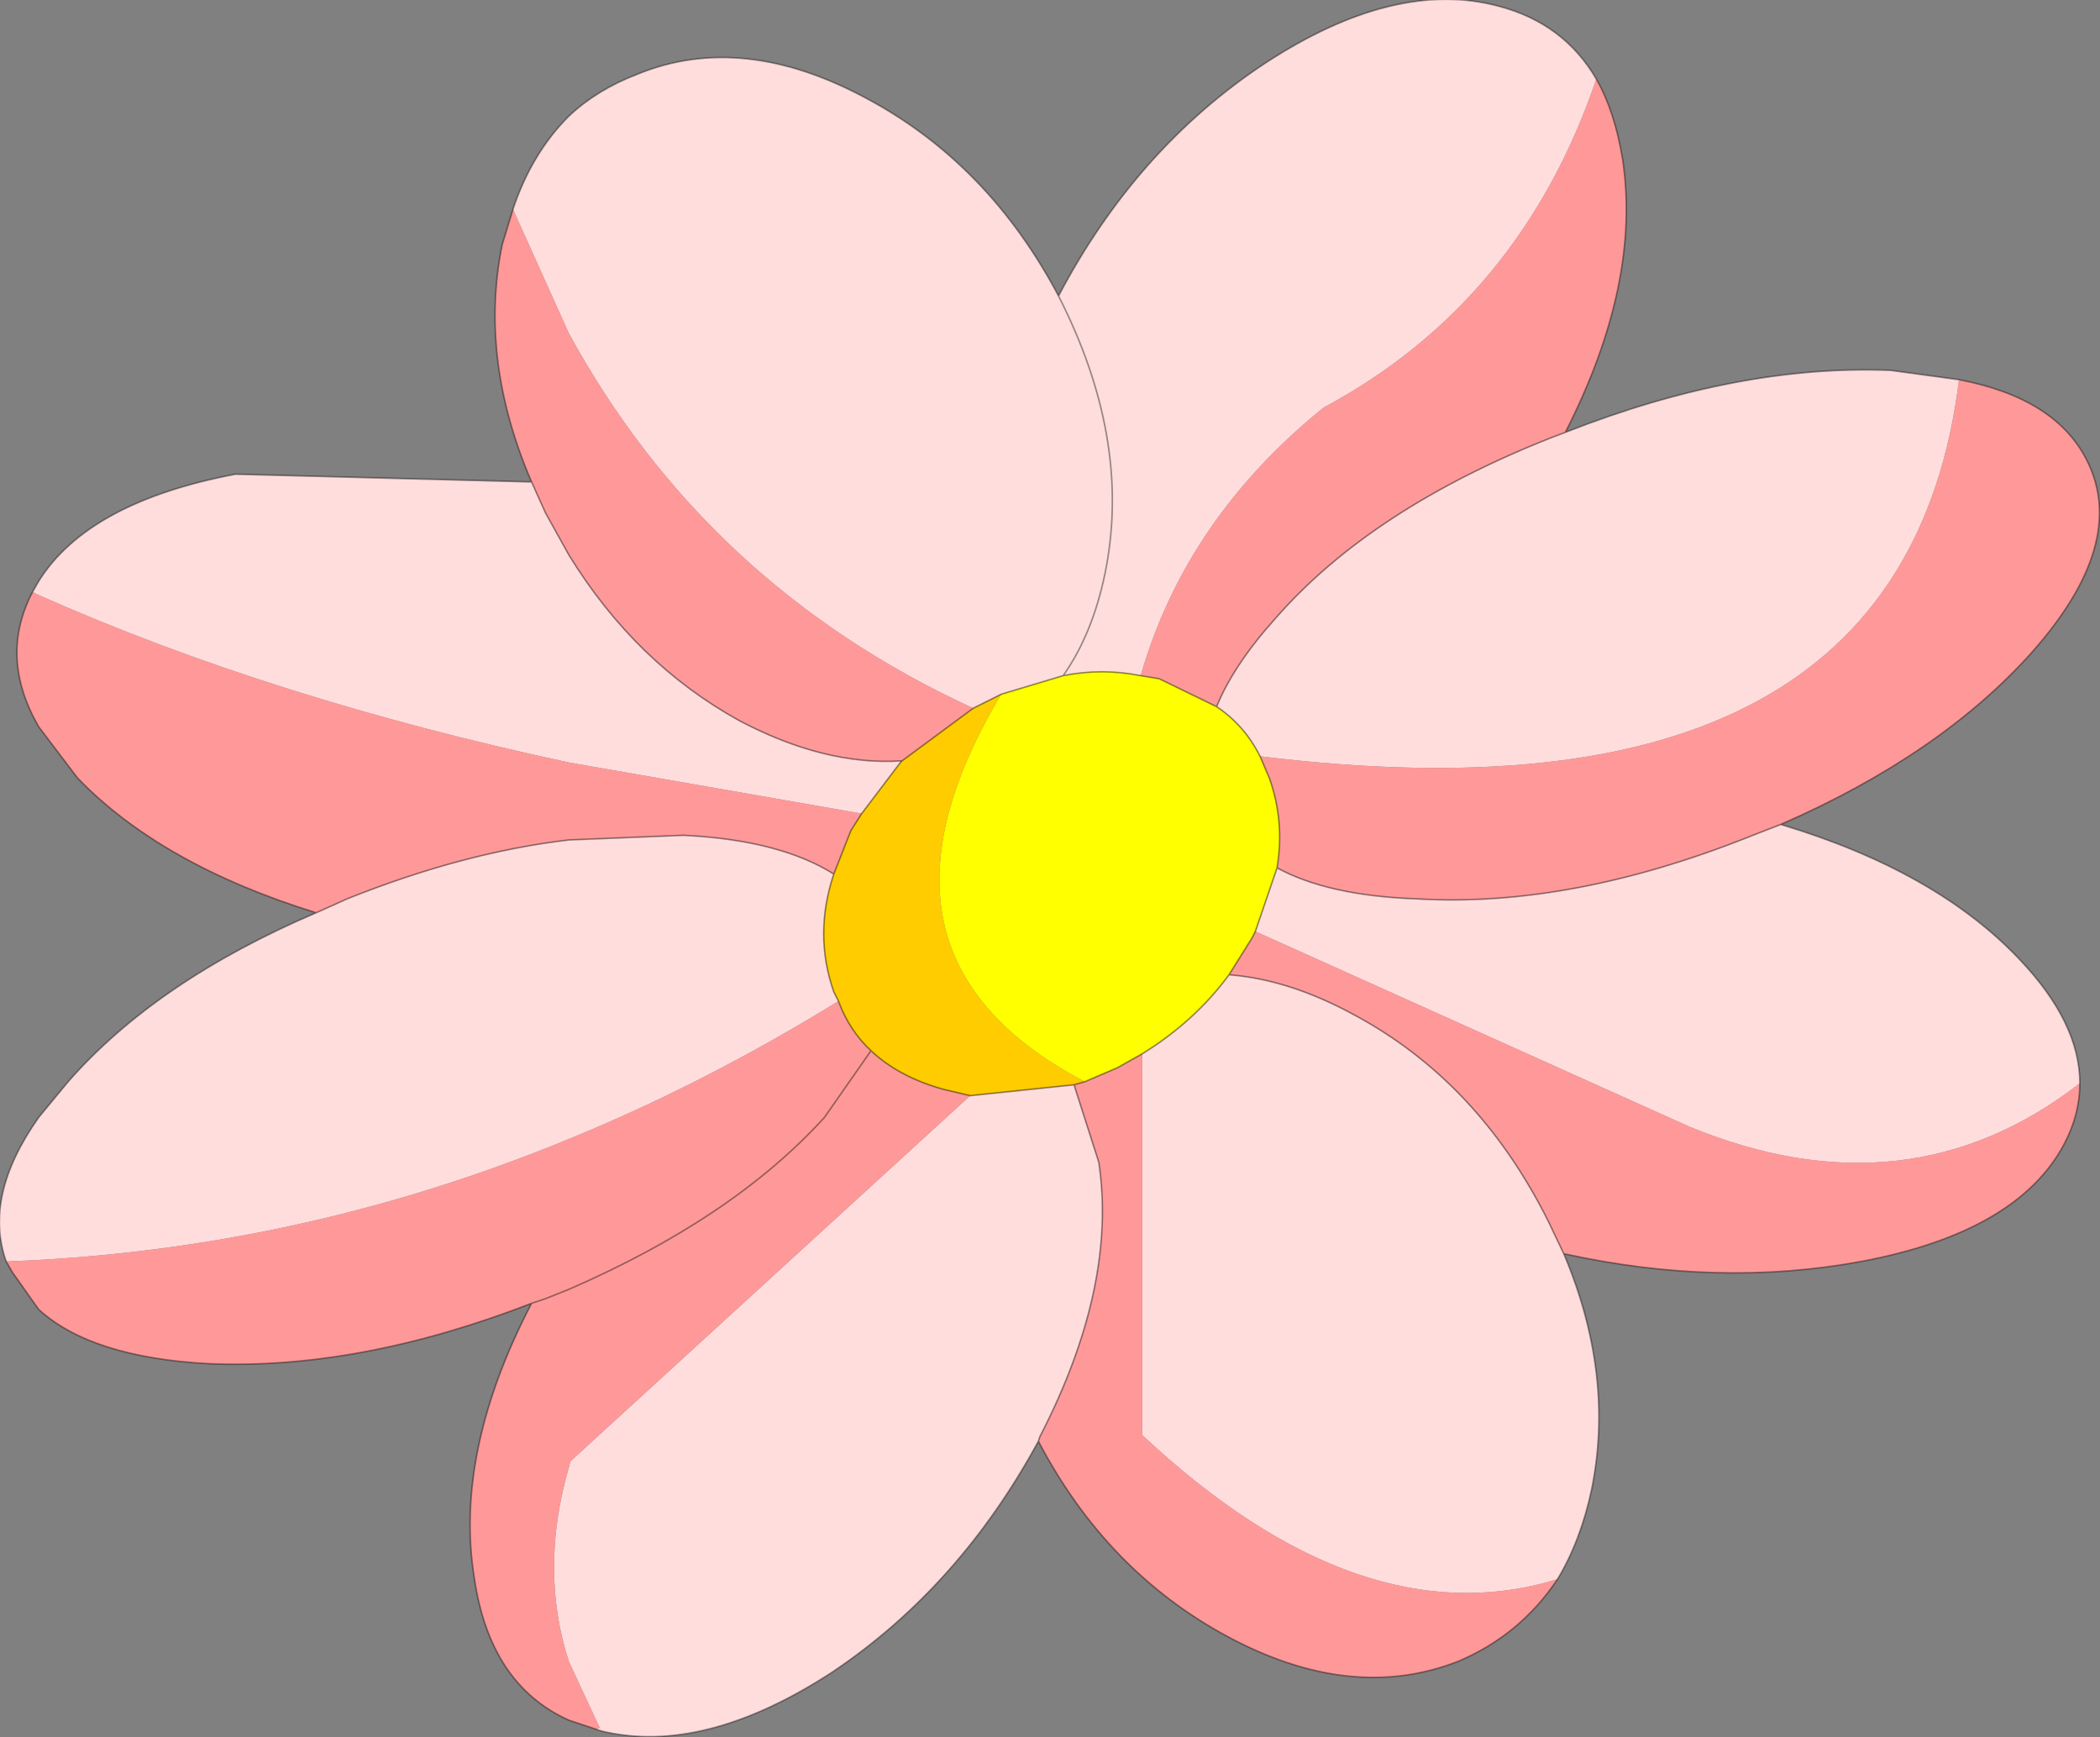 <?xml version="1.0" encoding="UTF-8" standalone="no"?>
<svg xmlns:xlink="http://www.w3.org/1999/xlink" height="56.05px" width="67.75px" xmlns="http://www.w3.org/2000/svg">
  <rect width="100%" height="100%" fill="#808080" stroke="none"/>
  <g transform="matrix(1.0, 0.0, 0.0, 1.0, 33.85, 28.0)">
    <path d="M16.65 -14.05 Q22.25 -16.25 27.15 -16.05 L29.35 -15.75 Q27.55 -1.05 6.8 -3.6 6.3 -4.6 5.4 -5.2 5.95 -6.55 7.3 -8.05 10.4 -11.6 16.25 -13.9 L16.65 -14.05 M23.6 -1.4 Q28.6 0.1 31.3 2.95 33.25 5.0 33.25 6.95 27.7 11.25 20.65 8.35 L6.65 2.05 7.35 0.0 Q9.0 0.9 11.85 1.0 16.85 1.3 22.7 -1.05 L23.6 -1.4 M16.6 12.45 Q18.25 16.35 17.5 20.05 17.15 21.7 16.4 22.95 10.05 24.9 3.0 18.3 L3.0 6.0 Q4.7 4.95 5.8 3.45 7.75 3.6 9.85 4.75 13.85 6.9 16.1 11.4 L16.6 12.45 M-0.35 18.5 Q-2.9 23.2 -7.0 25.95 -11.15 28.65 -14.45 27.85 L-14.5 27.75 -15.5 25.6 Q-16.45 22.65 -15.5 19.35 L-15.45 19.15 -2.55 7.35 0.8 7.0 1.6 9.5 Q2.2 13.5 -0.3 18.35 L-0.35 18.5 M-33.65 12.7 Q-34.4 10.6 -32.6 8.05 L-31.65 6.9 Q-28.8 3.65 -23.65 1.45 L-22.65 1.0 Q-18.9 -0.5 -15.5 -0.9 L-11.8 -1.05 Q-8.7 -0.9 -6.95 0.2 -7.6 2.15 -6.95 4.0 L-6.8 4.3 Q-11.1 6.95 -15.5 8.75 -23.75 12.15 -32.6 12.65 L-33.65 12.7 M-32.8 -8.9 L-32.6 -9.25 Q-31.0 -11.8 -26.25 -12.7 L-16.7 -12.45 -16.25 -11.45 -15.5 -10.1 Q-13.35 -6.6 -10.0 -4.75 -7.25 -3.3 -4.8 -3.45 L-4.8 -3.4 -6.05 -1.75 -15.5 -3.4 Q-25.05 -5.45 -32.6 -8.8 L-32.8 -8.9 M-17.3 -21.25 Q-16.7 -23.05 -15.5 -24.25 -14.6 -25.1 -13.3 -25.6 -9.9 -27.0 -5.85 -24.8 -1.95 -22.7 0.3 -18.45 2.8 -23.2 6.95 -25.95 11.15 -28.7 14.5 -27.8 16.6 -27.25 17.65 -25.45 15.2 -18.25 8.85 -14.85 4.4 -11.25 2.95 -6.2 1.7 -6.45 0.45 -6.2 1.4 -7.55 1.8 -9.5 2.65 -13.65 0.45 -18.15 L0.3 -18.45 0.45 -18.15 Q2.65 -13.65 1.8 -9.5 1.4 -7.55 0.45 -6.2 L-1.55 -5.6 -2.05 -5.35 -2.45 -5.15 Q-11.05 -9.1 -15.5 -17.25 L-17.3 -21.25" fill="#ffdddd" fill-rule="evenodd" stroke="none"/>
    <path d="M29.35 -15.75 Q32.5 -15.15 33.5 -13.1 34.8 -10.45 31.7 -6.95 28.75 -3.65 23.6 -1.4 L22.7 -1.05 Q16.85 1.3 11.85 1.0 9.0 0.9 7.35 0.0 7.6 -1.5 7.1 -2.9 L6.8 -3.6 Q27.55 -1.05 29.35 -15.75 M33.25 6.95 Q33.25 7.95 32.75 8.9 31.25 11.75 26.2 12.7 21.6 13.55 16.6 12.45 L16.1 11.4 Q13.85 6.9 9.85 4.75 7.75 3.6 5.8 3.45 L6.55 2.25 6.65 2.05 20.65 8.35 Q27.7 11.25 33.25 6.95 M16.4 22.95 Q15.2 24.75 13.2 25.6 9.75 26.95 5.75 24.8 1.85 22.7 -0.35 18.5 L-0.3 18.35 Q2.2 13.5 1.6 9.5 L0.8 7.0 1.15 6.9 2.2 6.45 3.0 6.0 3.0 18.3 Q10.05 24.9 16.4 22.95 M-14.6 27.8 L-15.5 27.5 Q-18.05 26.35 -18.55 22.9 -19.2 18.85 -16.7 14.05 -22.25 16.2 -27.1 16.0 -30.9 15.8 -32.6 14.25 L-33.45 13.05 -33.65 12.7 -32.6 12.65 Q-23.75 12.15 -15.5 8.75 -11.1 6.95 -6.8 4.3 -6.45 5.25 -5.75 5.9 L-7.25 8.05 Q-10.2 11.3 -15.5 13.6 L-16.25 13.9 -16.7 14.05 -16.25 13.9 -15.5 13.6 Q-10.2 11.3 -7.25 8.05 L-5.75 5.9 Q-4.85 6.75 -3.4 7.15 L-2.55 7.35 -15.45 19.15 -15.5 19.35 Q-16.45 22.65 -15.5 25.6 L-14.5 27.75 -14.6 27.8 M-23.65 1.45 Q-28.65 -0.1 -31.35 -2.9 L-32.6 -4.55 Q-33.9 -6.8 -32.8 -8.9 L-32.6 -8.8 Q-25.05 -5.45 -15.5 -3.4 L-6.05 -1.75 -6.4 -1.2 -6.95 0.2 Q-8.7 -0.9 -11.8 -1.05 L-15.5 -0.9 Q-18.9 -0.5 -22.65 1.0 L-23.65 1.45 M-16.7 -12.45 Q-18.4 -16.4 -17.65 -20.1 L-17.3 -21.25 -15.5 -17.25 Q-11.05 -9.1 -2.45 -5.15 L-4.75 -3.45 -4.8 -3.45 Q-7.25 -3.3 -10.0 -4.75 -13.35 -6.6 -15.5 -10.1 L-16.25 -11.45 -16.7 -12.45 M17.65 -25.45 Q18.25 -24.4 18.5 -22.85 19.1 -18.85 16.65 -14.05 L16.25 -13.9 Q10.4 -11.6 7.3 -8.05 5.95 -6.55 5.4 -5.2 L3.55 -6.1 2.95 -6.2 Q4.4 -11.25 8.85 -14.85 15.2 -18.25 17.65 -25.45" fill="#ff9999" fill-rule="evenodd" stroke="none"/>
    <path d="M5.4 -5.2 Q6.3 -4.6 6.8 -3.6 L7.1 -2.9 Q7.6 -1.5 7.35 0.0 L6.65 2.05 6.55 2.25 5.8 3.45 Q4.7 4.95 3.0 6.0 L2.2 6.45 1.15 6.9 Q-6.6 2.85 -1.55 -5.6 L0.45 -6.2 Q1.7 -6.45 2.95 -6.2 L3.55 -6.1 5.4 -5.2" fill="#ffff00" fill-rule="evenodd" stroke="none"/>
    <path d="M-6.05 -1.75 L-4.8 -3.4 -4.75 -3.45 -2.45 -5.15 -2.05 -5.35 -1.55 -5.6 Q-6.6 2.85 1.15 6.9 L0.8 7.0 -2.55 7.35 -3.4 7.15 Q-4.85 6.75 -5.75 5.9 -6.45 5.25 -6.8 4.3 L-6.95 4.0 Q-7.6 2.15 -6.95 0.2 L-6.4 -1.2 -6.05 -1.75" fill="#ffcc00" fill-rule="evenodd" stroke="none"/>
    <path d="M-14.45 27.85 L-14.6 27.8 -14.5 27.75 -14.45 27.85" fill="#ffead5" fill-rule="evenodd" stroke="none"/>
    <path d="M16.65 -14.05 Q22.25 -16.25 27.15 -16.05 L29.35 -15.75 Q32.5 -15.15 33.5 -13.1 34.8 -10.45 31.7 -6.95 28.75 -3.65 23.6 -1.4 28.6 0.1 31.3 2.95 33.25 5.0 33.25 6.95 33.25 7.95 32.75 8.9 31.25 11.75 26.2 12.7 21.6 13.55 16.6 12.45 18.25 16.35 17.5 20.05 17.15 21.7 16.4 22.95 15.2 24.75 13.2 25.6 9.75 26.95 5.75 24.8 1.85 22.7 -0.35 18.5 -2.9 23.2 -7.0 25.95 -11.15 28.65 -14.45 27.85 L-14.6 27.8 -15.5 27.5 Q-18.05 26.35 -18.55 22.9 -19.2 18.85 -16.7 14.05 -22.25 16.2 -27.1 16.0 -30.9 15.8 -32.6 14.25 L-33.45 13.05 -33.65 12.7 Q-34.4 10.6 -32.6 8.05 L-31.65 6.9 Q-28.8 3.65 -23.65 1.45 -28.65 -0.1 -31.35 -2.9 L-32.6 -4.55 Q-33.9 -6.8 -32.8 -8.9 L-32.6 -9.25 Q-31.0 -11.8 -26.25 -12.7 L-16.7 -12.45 Q-18.4 -16.4 -17.65 -20.1 L-17.3 -21.25 Q-16.7 -23.05 -15.5 -24.25 -14.6 -25.1 -13.3 -25.6 -9.9 -27.0 -5.85 -24.8 -1.95 -22.7 0.3 -18.45 2.8 -23.2 6.95 -25.95 11.15 -28.7 14.5 -27.8 16.6 -27.25 17.65 -25.45 18.25 -24.4 18.5 -22.85 19.1 -18.85 16.65 -14.05 L16.25 -13.9 Q10.4 -11.6 7.3 -8.05 5.95 -6.55 5.4 -5.2 6.3 -4.6 6.8 -3.6 L7.1 -2.9 Q7.6 -1.5 7.35 0.0 L6.65 2.05 6.55 2.25 5.8 3.45 Q7.75 3.6 9.85 4.75 13.85 6.9 16.1 11.4 L16.6 12.45 M23.6 -1.4 L22.7 -1.05 Q16.85 1.3 11.85 1.0 9.0 0.9 7.35 0.0 M-6.05 -1.75 L-4.8 -3.4 -4.8 -3.45 Q-7.25 -3.3 -10.0 -4.75 -13.35 -6.6 -15.5 -10.1 L-16.25 -11.45 -16.7 -12.45 M-23.65 1.45 L-22.65 1.0 Q-18.9 -0.5 -15.5 -0.9 L-11.8 -1.05 Q-8.7 -0.9 -6.95 0.2 L-6.4 -1.2 -6.05 -1.75 M2.95 -6.2 L3.55 -6.1 5.4 -5.2 M0.3 -18.45 L0.45 -18.15 Q2.65 -13.65 1.8 -9.5 1.4 -7.55 0.45 -6.2 1.7 -6.45 2.95 -6.2 M-1.55 -5.6 L0.45 -6.2 M-2.45 -5.15 L-2.05 -5.35 -1.55 -5.6 M1.15 6.9 L2.2 6.45 3.0 6.0 Q4.7 4.95 5.8 3.45 M-4.75 -3.45 L-2.45 -5.15 M-4.8 -3.4 L-4.75 -3.45 -4.8 -3.45 M-5.75 5.9 L-7.25 8.05 Q-10.2 11.3 -15.5 13.6 L-16.25 13.9 -16.7 14.05 M-5.75 5.9 Q-6.45 5.25 -6.8 4.3 L-6.95 4.0 Q-7.6 2.15 -6.95 0.2 M0.8 7.0 L-2.55 7.35 -3.4 7.15 Q-4.85 6.75 -5.75 5.9 M1.15 6.9 L0.8 7.0 1.6 9.5 Q2.2 13.5 -0.3 18.35 L-0.35 18.5" fill="none" stroke="#000000" stroke-linecap="round" stroke-linejoin="round" stroke-opacity="0.4" stroke-width="0.05"/>
  </g>
</svg>
